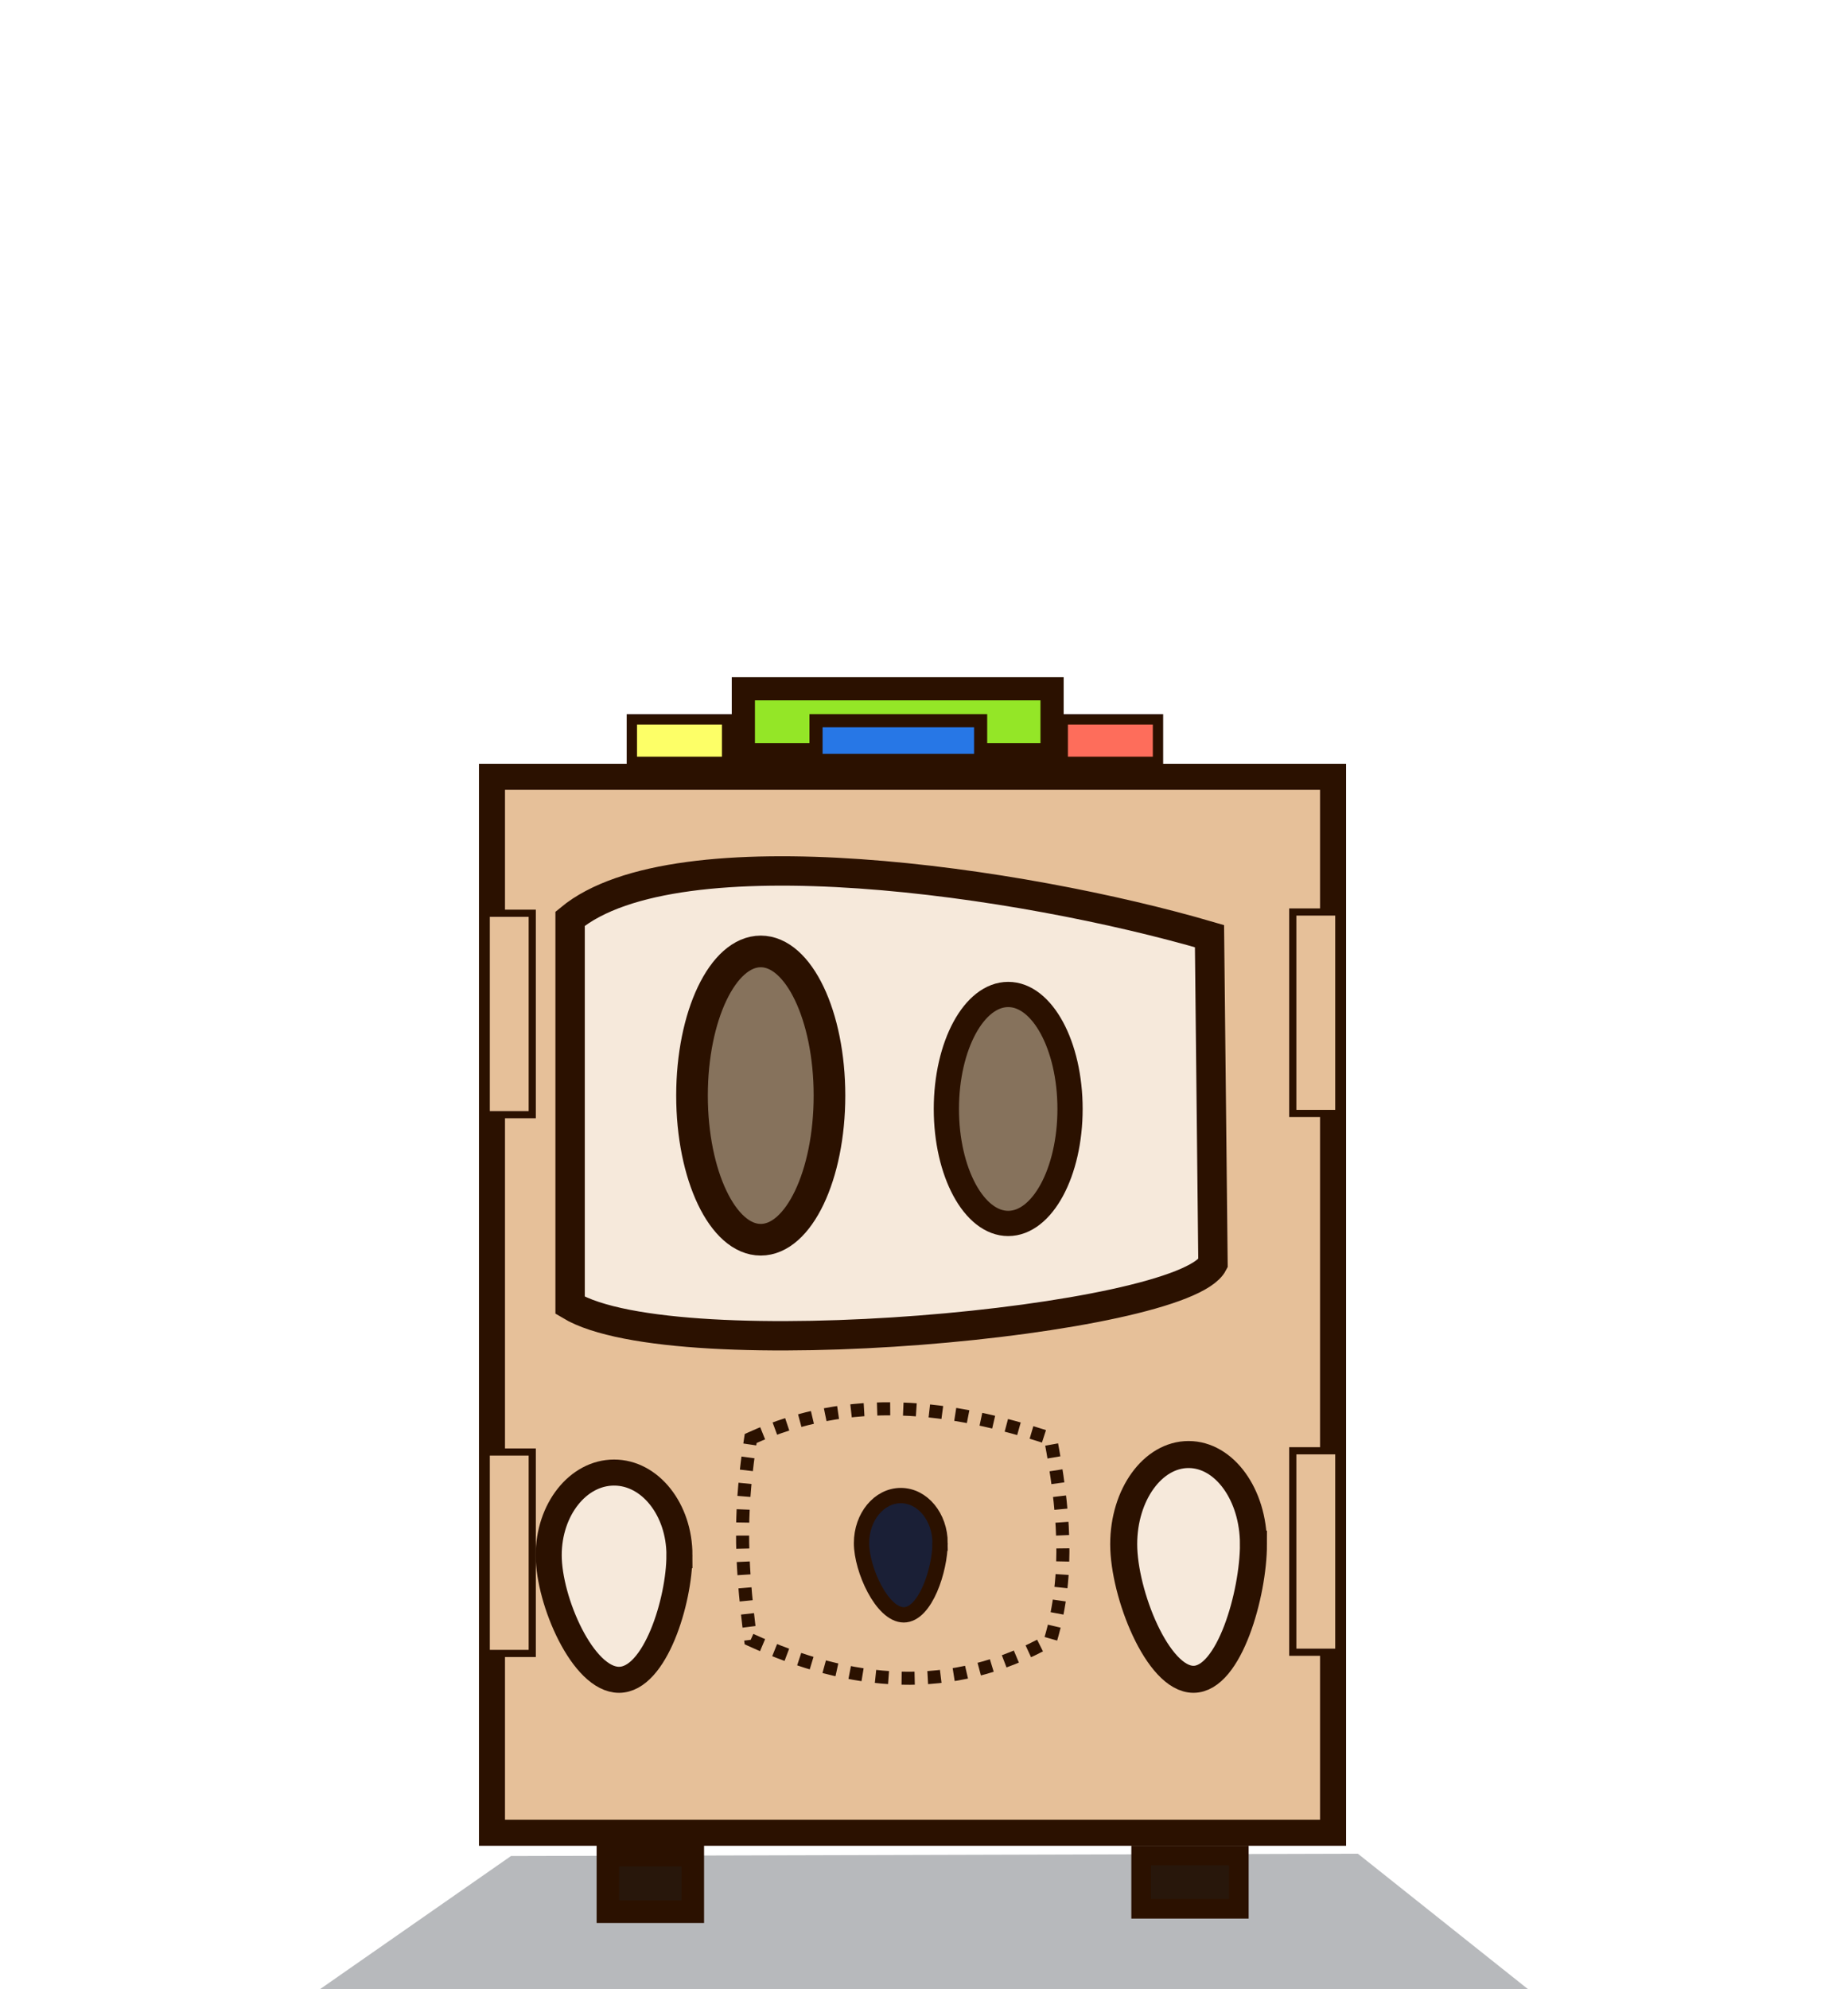 <?xml version="1.0" encoding="UTF-8" standalone="no"?>
<!-- Created with Inkscape (http://www.inkscape.org/) -->

<svg
   xmlns:dc="http://purl.org/dc/elements/1.1/"
   xmlns:cc="http://creativecommons.org/ns#"
   xmlns:rdf="http://www.w3.org/1999/02/22-rdf-syntax-ns#"
   xmlns:svg="http://www.w3.org/2000/svg"
   xmlns="http://www.w3.org/2000/svg"
   xmlns:xlink="http://www.w3.org/1999/xlink"
   xmlns:sodipodi="http://sodipodi.sourceforge.net/DTD/sodipodi-0.dtd"
   xmlns:inkscape="http://www.inkscape.org/namespaces/inkscape"
   width="47.347mm"
   height="50.948mm"
   viewBox="0 0 167.765 180.524"
   id="svg8202"
   version="1.1"
   inkscape:version="0.91 r13725"
   sodipodi:docname="rope.svg">
  <defs
     id="defs8204" />
  <sodipodi:namedview
     id="base"
     pagecolor="#ffffff"
     bordercolor="#666666"
     borderopacity="1.0"
     inkscape:pageopacity="0.0"
     inkscape:pageshadow="2"
     inkscape:zoom="2.2442241"
     inkscape:cx="-47.621996"
     inkscape:cy="102.61444"
     inkscape:document-units="px"
     inkscape:current-layer="layer1"
     showgrid="false"
     fit-margin-top="0"
     fit-margin-left="0"
     fit-margin-right="0"
     fit-margin-bottom="0"
     inkscape:window-width="1920"
     inkscape:window-height="1027"
     inkscape:window-x="0"
     inkscape:window-y="0"
     inkscape:window-maximized="1" />
  <g
     inkscape:label="Layer 1"
     inkscape:groupmode="layer"
     id="layer1"
     transform="translate(-253.712,-927.186)">
    <g
       id="g4161"
       transform="translate(29.834,0.253)">
      <path
         sodipodi:nodetypes="ccccc"
         inkscape:connector-curvature="0"
         id="rect8815"
         d="m 270.266,1095.38 76.88,-0.212 15.439,12.288 -109.648,0 z"
         style="color:#000000;clip-rule:nonzero;display:inline;overflow:visible;visibility:visible;opacity:1;isolation:auto;mix-blend-mode:normal;color-interpolation:sRGB;color-interpolation-filters:linearRGB;solid-color:#000000;solid-opacity:1;fill:#1d232c;fill-opacity:0.32;fill-rule:nonzero;stroke:#2b1100;stroke-width:0.002;stroke-linecap:butt;stroke-linejoin:miter;stroke-miterlimit:12.2;stroke-dasharray:none;stroke-dashoffset:0;stroke-opacity:1;color-rendering:auto;image-rendering:auto;shape-rendering:auto;text-rendering:auto;enable-background:accumulate" />
      <use
         height="100%"
         width="100%"
         transform="matrix(2.069,0,0,2.069,-3522.887,-95.752)"
         id="use8241"
         xlink:href="#g7368"
         y="0"
         x="0" />
      <use
         style="color:#000000;clip-rule:nonzero;display:inline;overflow:visible;visibility:visible;opacity:1;isolation:auto;mix-blend-mode:normal;color-interpolation:sRGB;color-interpolation-filters:linearRGB;solid-color:#000000;solid-opacity:1;fill:#000000;fill-opacity:1;fill-rule:nonzero;stroke-width:1;stroke-linecap:butt;stroke-linejoin:miter;stroke-miterlimit:4;stroke-dasharray:none;stroke-dashoffset:0;stroke-opacity:1;color-rendering:auto;image-rendering:auto;shape-rendering:auto;text-rendering:auto;enable-background:accumulate"
         height="100%"
         width="100%"
         transform="matrix(2.069,0,0,2.069,-3586.888,-127.621)"
         id="use8241-6"
         xlink:href="#g7368"
         y="0"
         x="0" />
      <use
         height="100%"
         width="100%"
         transform="matrix(2.069,0,0,2.069,-3586.888,-127.621)"
         id="use8241-5"
         xlink:href="#g7368"
         y="0"
         x="0" />
      <g
         style="stroke:#2b1100"
         transform="matrix(1.429,0,0,1.429,-655.494,1819.497)"
         id="g13035">
        <g
           style="stroke:#2b1100"
           transform="matrix(1.074,0,0,1.074,13.431,672.564)"
           id="g12979">
          <g
             style="stroke:#2b1100"
             id="g12981"
             transform="matrix(1.062,0,0,1.062,-38.408,73.236)">
            <rect
               y="-1162.99"
               x="591.317"
               height="58.799"
               width="46.847"
               id="rect12983"
               style="fill:#e6c099;fill-opacity:1;stroke:#2b1100;stroke-width:1.45;stroke-miterlimit:1.6;stroke-dasharray:none;stroke-dashoffset:0;stroke-opacity:1" />
            <path
               sodipodi:nodetypes="ccccc"
               inkscape:connector-curvature="0"
               id="path12985"
               d="m 595.669,-1155.086 c 5.947,-4.912 25.181,-2.083 35.613,0.971 l 0.194,18.223 c -1.687,3.248 -29.894,5.883 -35.807,2.331 z"
               style="fill:#ffffff;fill-opacity:0.646;stroke:#2b1100;stroke-width:1.636;stroke-miterlimit:1.6;stroke-dasharray:none;stroke-dashoffset:0;stroke-opacity:1" />
            <path
               sodipodi:nodetypes="ccccc"
               inkscape:connector-curvature="0"
               id="path12987"
               d="m 605.726,-1126.145 c 5.568,-2.539 11.136,-1.841 16.703,0 0.7,3.737 1.111,7.475 0,11.213 -5.568,3.141 -11.136,2.545 -16.703,0 -0.641,-4.859 -0.559,-7.56 0,-11.213 z"
               style="fill:#e6c099;fill-opacity:1;stroke:#2b1100;stroke-width:0.728;stroke-miterlimit:1.4;stroke-dasharray:0.728, 0.728;stroke-dashoffset:0;stroke-opacity:1" />
            <ellipse
               ry="8.027"
               rx="3.828"
               cy="-1145.239"
               cx="606.287"
               id="ellipse12989"
               style="fill:#86725c;fill-opacity:1;stroke:#2b1100;stroke-width:1.762;stroke-miterlimit:1.6;stroke-dasharray:none;stroke-dashoffset:0;stroke-opacity:1" />
            <ellipse
               ry="6.375"
               rx="3.444"
               cy="-1144.494"
               cx="620.07"
               id="ellipse12991"
               style="fill:#86725c;fill-opacity:1;stroke:#2b1100;stroke-width:1.405;stroke-miterlimit:1.6;stroke-dasharray:none;stroke-dashoffset:0;stroke-opacity:1" />
            <path
               sodipodi:nodetypes="sssss"
               inkscape:connector-curvature="0"
               id="path12993"
               d="m 601.758,-1119.646 c -2e-5,2.542 -1.355,6.938 -3.366,6.938 -2.011,0 -3.915,-4.396 -3.915,-6.938 -2e-5,-2.542 1.63,-4.602 3.641,-4.602 2.011,0 3.641,2.061 3.641,4.602 z"
               style="fill:#ffffff;fill-opacity:0.646;stroke:#2b1100;stroke-width:1.45;stroke-miterlimit:1.6;stroke-dasharray:none;stroke-dashoffset:0;stroke-opacity:1" />
            <rect
               y="-1167.892"
               x="605.318"
               height="3.677"
               width="17.195"
               id="rect12995"
               style="fill:#94e627;fill-opacity:1;stroke:#2b1100;stroke-width:1.291;stroke-miterlimit:1.6;stroke-dasharray:none;stroke-dashoffset:0;stroke-opacity:1" />
            <rect
               y="-1102.944"
               x="597.773"
               height="3.15"
               width="4.73"
               id="rect12997"
               style="fill:#28170b;fill-opacity:1;stroke:#2b1100;stroke-width:1.254;stroke-miterlimit:1.6;stroke-dasharray:none;stroke-dashoffset:0;stroke-opacity:1" />
            <rect
               y="-1102.928"
               x="627.474"
               height="2.971"
               width="5.443"
               id="rect12999"
               style="fill:#28170b;fill-opacity:1;stroke:#2b1100;stroke-width:1.09;stroke-miterlimit:1.6;stroke-dasharray:none;stroke-dashoffset:0;stroke-opacity:1" />
            <path
               style="fill:#ffffff;fill-opacity:0.646;stroke:#2b1100;stroke-width:1.504;stroke-miterlimit:1.6;stroke-dasharray:none;stroke-dashoffset:0;stroke-opacity:1"
               d="m 633.73,-1120.26 c -2e-5,2.757 -1.345,7.524 -3.341,7.524 -1.996,0 -3.886,-4.768 -3.886,-7.524 -2e-5,-2.757 1.618,-4.992 3.613,-4.992 1.996,0 3.613,2.235 3.613,4.992 z"
               id="path13001"
               inkscape:connector-curvature="0"
               sodipodi:nodetypes="sssss" />
            <path
               style="fill:#1a1f36;fill-opacity:1;stroke:#2b1100;stroke-width:0.853;stroke-miterlimit:1.6;stroke-dasharray:none;stroke-dashoffset:0;stroke-opacity:1"
               d="m 616.275,-1120.318 c -10e-6,1.463 -0.814,3.993 -2.022,3.993 -1.208,0 -2.353,-2.53 -2.353,-3.993 -10e-6,-1.463 0.979,-2.649 2.188,-2.649 1.208,0 2.188,1.186 2.188,2.649 z"
               id="path13003"
               inkscape:connector-curvature="0"
               sodipodi:nodetypes="sssss" />
            <g
               style="stroke:#2b1100"
               transform="translate(-3.678,-55.458)"
               id="g13005">
              <g
                 style="stroke:#2b1100"
                 id="g13007">
                <rect
                   style="fill:#e6c099;fill-opacity:1;stroke:#2b1100;stroke-width:0.399;stroke-miterlimit:1.6;stroke-dasharray:none;stroke-dashoffset:0;stroke-opacity:1"
                   id="rect13009"
                   width="2.563"
                   height="11.217"
                   x="639.598"
                   y="-1070.003" />
                <rect
                   y="-1069.934"
                   x="594.675"
                   height="11.217"
                   width="2.563"
                   id="rect13011"
                   style="fill:#e6c099;fill-opacity:1;stroke:#2b1100;stroke-width:0.399;stroke-miterlimit:1.6;stroke-dasharray:none;stroke-dashoffset:0;stroke-opacity:1" />
              </g>
              <g
                 style="stroke:#2b1100"
                 id="g13013"
                 transform="translate(0,-30)">
                <rect
                   y="-1070.003"
                   x="639.598"
                   height="11.217"
                   width="2.563"
                   id="rect13015"
                   style="fill:#e6c099;fill-opacity:1;stroke:#2b1100;stroke-width:0.399;stroke-miterlimit:1.6;stroke-dasharray:none;stroke-dashoffset:0;stroke-opacity:1" />
                <rect
                   style="fill:#e6c099;fill-opacity:1;stroke:#2b1100;stroke-width:0.399;stroke-miterlimit:1.6;stroke-dasharray:none;stroke-dashoffset:0;stroke-opacity:1"
                   id="rect13017"
                   width="2.563"
                   height="11.217"
                   x="594.675"
                   y="-1069.934" />
              </g>
            </g>
            <rect
               style="fill:#2777e6;fill-opacity:1;stroke:#2b1100;stroke-width:0.731;stroke-miterlimit:1.6;stroke-dasharray:none;stroke-dashoffset:0;stroke-opacity:1"
               id="rect13019"
               width="9.168"
               height="2.211"
               x="609.366"
               y="-1166.112" />
            <rect
               y="-1166.189"
               x="599.108"
               height="2.366"
               width="5.305"
               id="rect13021"
               style="fill:#fdff67;fill-opacity:1;stroke:#2b1100;stroke-width:0.575;stroke-miterlimit:1.6;stroke-dasharray:none;stroke-dashoffset:0;stroke-opacity:1" />
            <rect
               style="fill:#fe6d5b;fill-opacity:1;stroke:#2b1100;stroke-width:0.575;stroke-miterlimit:1.6;stroke-dasharray:none;stroke-dashoffset:0;stroke-opacity:1"
               id="rect13023"
               width="5.305"
               height="2.366"
               x="623.108"
               y="-1166.189" />
          </g>
        </g>
      </g>
    </g>
  </g>
</svg>
